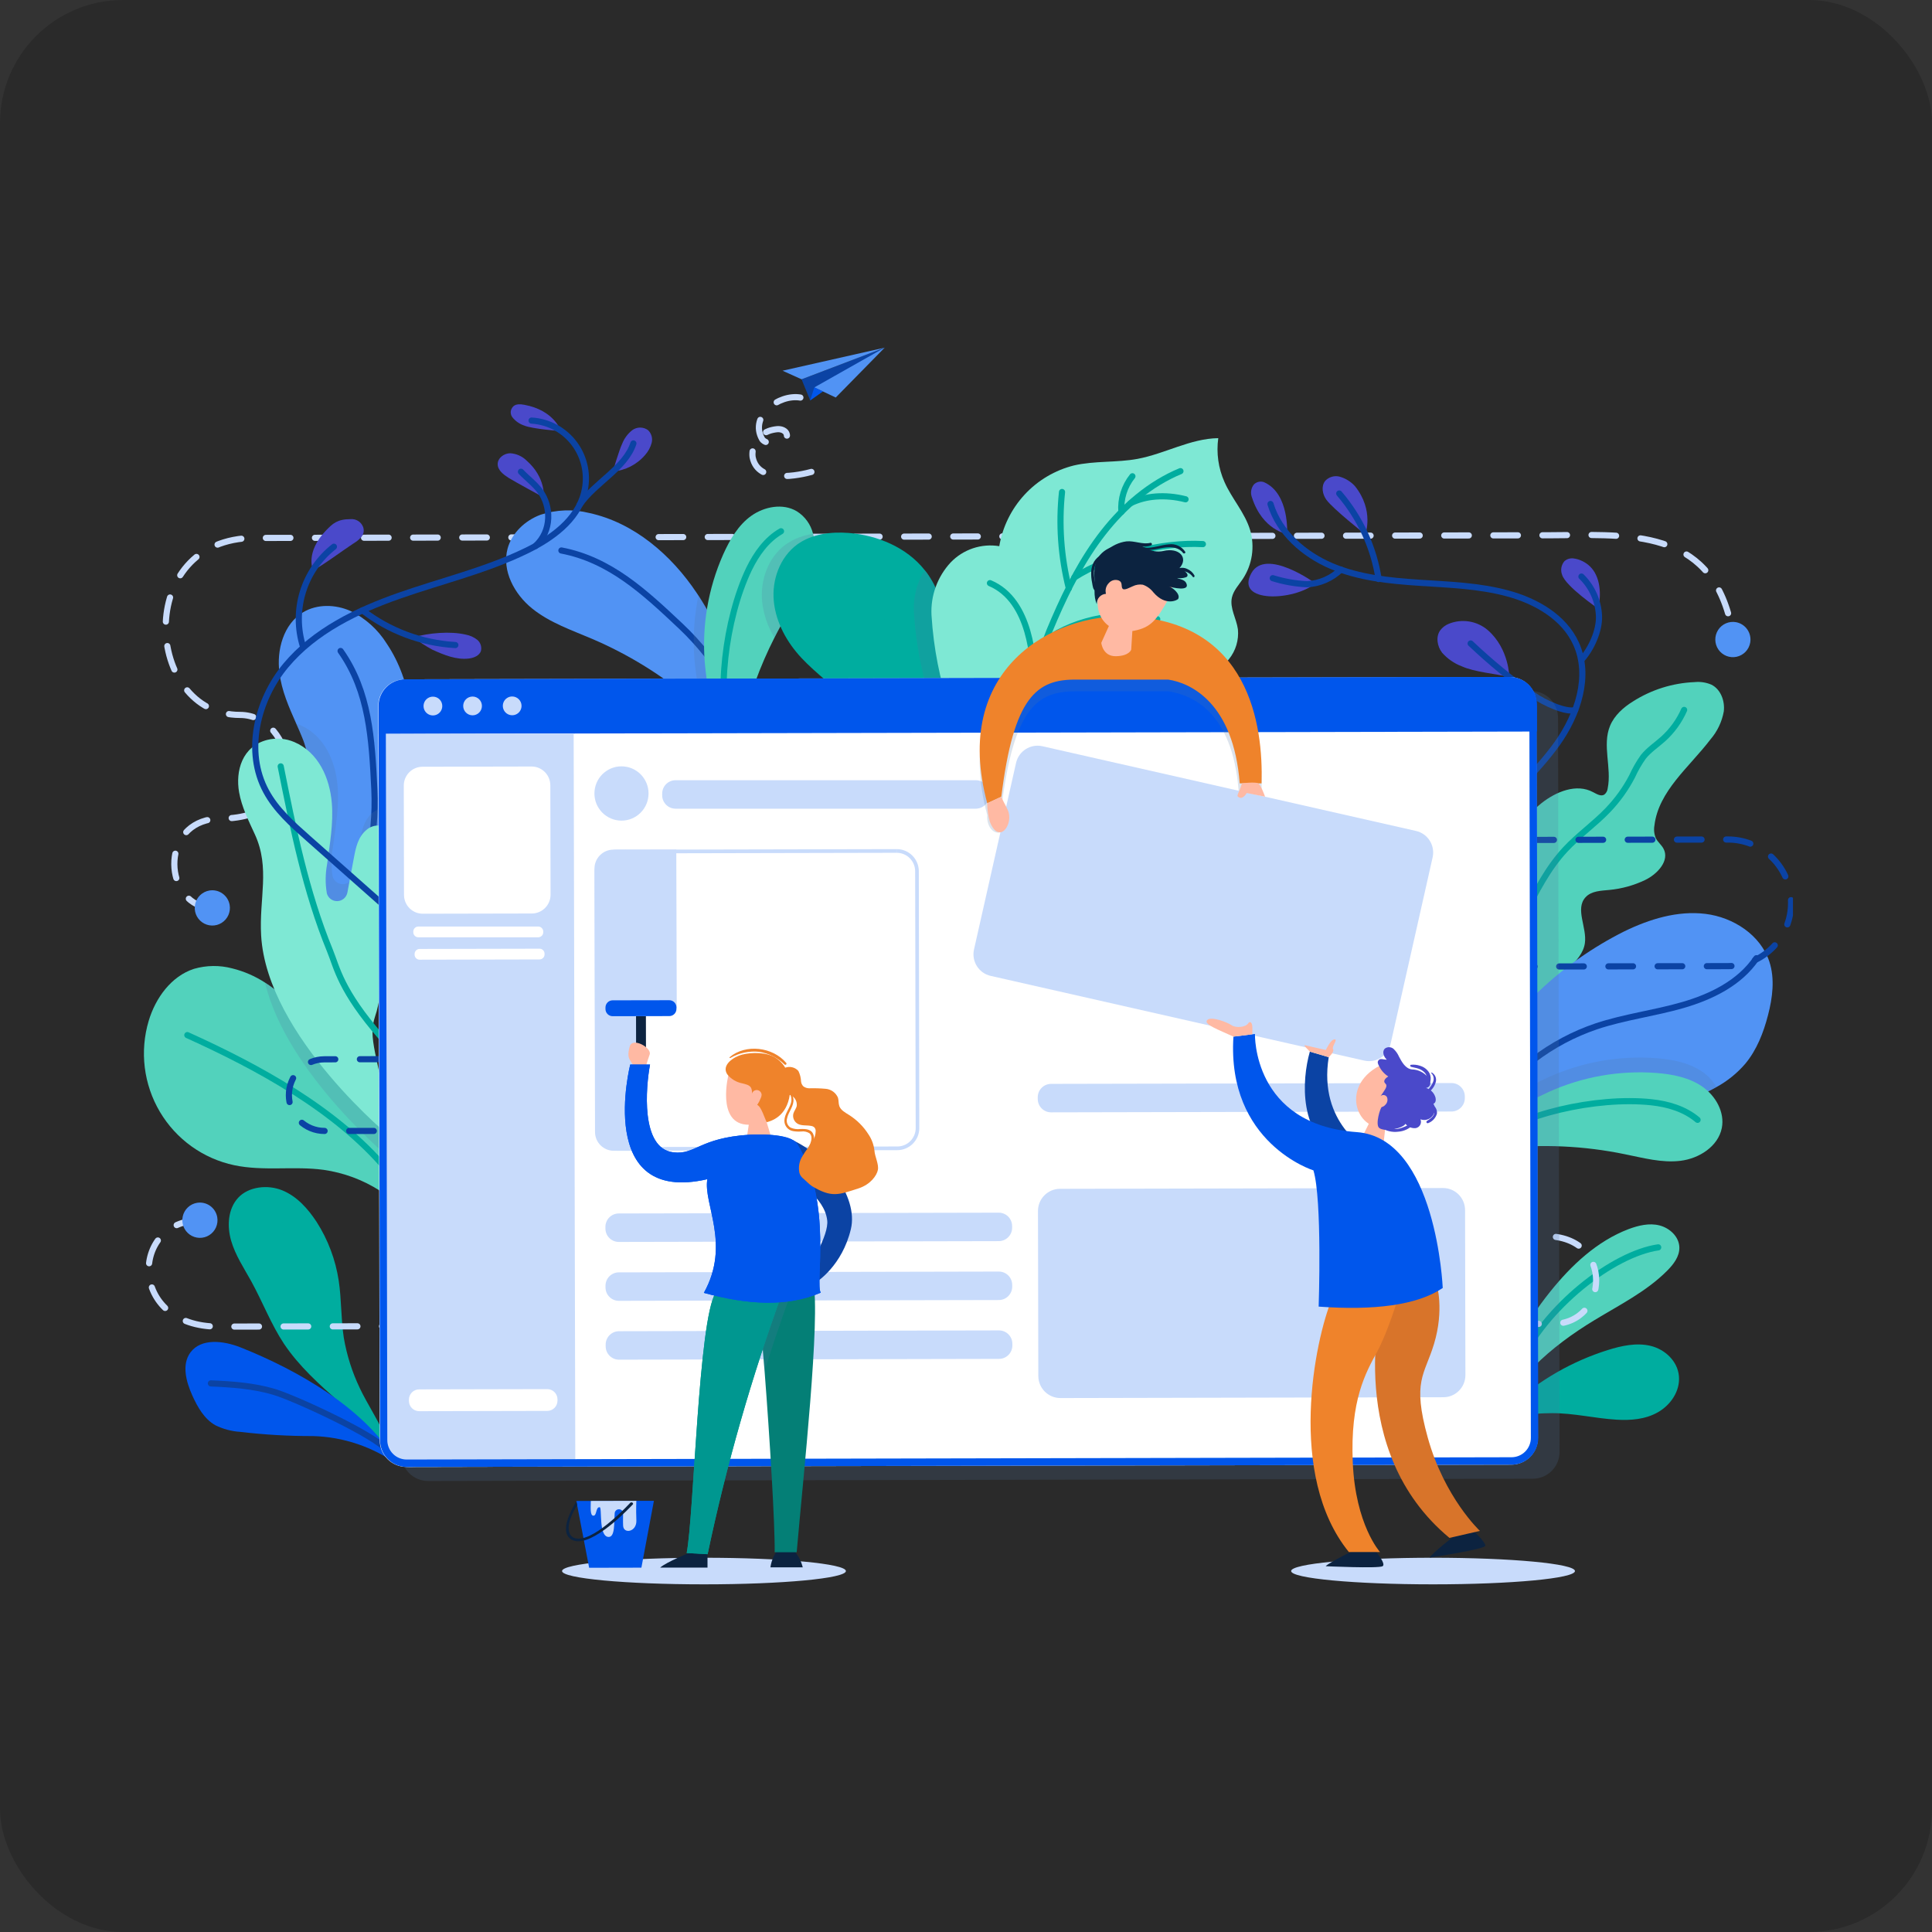 <svg width="314" height="314" viewBox="0 0 314 314" fill="none" xmlns="http://www.w3.org/2000/svg">
<rect x="0" y="0" width="314" height="314" fill="#333333" stroke="none"/>
<rect width="314" height="314" rx="20" fill="#2A2A2A"/>
<g clip-path="url(#clip0)">
<path d="M114.414 257.496C127.153 257.496 137.48 256.529 137.48 255.335C137.48 254.142 127.153 253.174 114.414 253.174C101.675 253.174 91.348 254.142 91.348 255.335C91.348 256.529 101.675 257.496 114.414 257.496Z" fill="#C8DBFB"/>
<path d="M232.907 257.496C245.646 257.496 255.973 256.529 255.973 255.335C255.973 254.142 245.646 253.174 232.907 253.174C220.168 253.174 209.841 254.142 209.841 255.335C209.841 256.529 220.168 257.496 232.907 257.496Z" fill="#C8DBFB"/>
<path d="M281.641 103.192C281.575 102.791 281.504 102.396 281.426 101.995" stroke="#C8DBFB" stroke-linecap="round" stroke-linejoin="round"/>
<path d="M280.859 99.666C276.741 85.612 263.624 86.971 251.765 86.995L41.39 87.432C21.535 87.468 23.486 116.223 39.003 116.193C47.955 116.193 51.345 133.012 35.888 133.042C26.613 133.042 26.339 144.852 32.552 147.216" stroke="#C8DBFB" stroke-linecap="round" stroke-linejoin="round" stroke-dasharray="3.99 3.99"/>
<path d="M33.697 147.522C34.092 147.59 34.491 147.624 34.891 147.623" stroke="#C8DBFB" stroke-linecap="round" stroke-linejoin="round"/>
<path d="M37.326 147.079C37.42 147.638 37.348 148.212 37.117 148.73C36.886 149.247 36.507 149.684 36.029 149.986C35.55 150.288 34.993 150.44 34.428 150.425C33.863 150.409 33.316 150.225 32.854 149.898C32.393 149.57 32.039 149.112 31.837 148.583C31.636 148.053 31.595 147.475 31.72 146.923C31.846 146.37 32.131 145.867 32.542 145.477C32.952 145.087 33.468 144.828 34.026 144.732C34.773 144.606 35.541 144.782 36.159 145.221C36.778 145.661 37.197 146.329 37.326 147.079Z" fill="#5193F4"/>
<path d="M284.452 104.455C284.351 105.013 284.086 105.528 283.693 105.936C283.3 106.343 282.795 106.624 282.242 106.744C281.689 106.863 281.113 106.816 280.588 106.607C280.062 106.398 279.609 106.038 279.288 105.571C278.966 105.105 278.79 104.553 278.781 103.986C278.772 103.419 278.931 102.862 279.238 102.385C279.545 101.909 279.986 101.535 280.505 101.31C281.024 101.084 281.598 101.019 282.154 101.121C282.899 101.259 283.558 101.688 283.989 102.312C284.42 102.937 284.586 103.707 284.452 104.455Z" fill="#5193F4"/>
<path d="M66.461 126.141C66.04 128.462 65.456 130.75 64.713 132.989C63.034 137.817 61.04 142.53 58.745 147.097C57.593 149.491 52.92 155.07 50.39 156.129C50.762 149.478 50.624 142.809 49.978 136.179C49.28 130.073 51.47 125.447 49.083 119.784C48.778 119.06 48.486 118.336 48.146 117.611C46.952 114.918 45.759 112.224 45.413 109.309C44.935 105.628 46.075 101.432 49.25 99.517C51.536 98.14 54.514 98.212 56.954 99.295C59.371 100.469 61.41 102.3 62.839 104.581C67.016 110.782 67.768 118.791 66.461 126.141Z" fill="#5193F4"/>
<path d="M55.355 105.802C60.034 112.422 60.434 120.131 60.84 128.236C61.231 136.384 59.315 144.478 55.313 151.58" stroke="#0B43A4" stroke-linecap="round" stroke-linejoin="round"/>
<path d="M55.164 227.897C51.888 224.994 48.599 222.049 46.153 218.398C44.046 215.219 42.685 211.61 40.847 208.264C39.653 206.103 38.251 204.02 37.565 201.644C36.878 199.268 37.039 196.466 38.717 194.659C40.394 192.851 43.491 192.486 45.878 193.462C48.265 194.437 50.056 196.454 51.47 198.609C53.316 201.501 54.536 204.75 55.051 208.144C55.516 211.209 55.403 214.34 55.874 217.404C56.358 220.25 57.236 223.014 58.482 225.617C59.574 228.011 62.343 232.201 63.054 234.655C61.09 235.631 56.561 229.136 55.164 227.897Z" fill="#00AD9F"/>
<g style="mix-blend-mode:multiply">
<path d="M43.7 197.795C46.815 199.16 48.05 202.889 48.701 206.235C49.441 210.042 49.298 214.166 51.016 217.608C54.299 224.138 58.566 231.566 61.759 233.769" stroke="#00AD9F" stroke-linecap="round" stroke-linejoin="round"/>
</g>
<path d="M39.045 218.966C36.323 217.895 32.695 217.452 30.952 219.804C29.496 221.774 30.248 224.563 31.256 226.802C32.11 228.687 33.19 230.609 34.986 231.632C36.254 232.26 37.634 232.628 39.045 232.716C42.954 233.179 46.888 233.407 50.825 233.398C55.814 233.525 60.648 235.165 64.689 238.103C59.843 229.076 48.194 222.594 39.045 218.966Z" fill="#0056EC"/>
<path d="M34.276 224.838C37.738 224.988 41.229 225.227 44.547 226.215C47.865 227.203 61.007 233.236 63.048 235.792" stroke="#0B43A4" stroke-linecap="round" stroke-linejoin="round"/>
<path d="M68.693 200.441C66.9 197.665 64.533 195.309 61.753 193.529C58.973 191.75 55.845 190.59 52.58 190.128C47.77 189.481 42.822 190.385 38.072 189.379C35.569 188.85 33.203 187.805 31.123 186.312C29.043 184.818 27.295 182.908 25.988 180.703C24.681 178.497 23.845 176.044 23.531 173.498C23.218 170.951 23.434 168.368 24.167 165.91C25.283 162.187 27.831 158.661 31.519 157.464C33.561 156.871 35.726 156.848 37.779 157.398C39.654 157.865 41.439 158.639 43.061 159.691C46.773 162.049 49.775 165.676 52.013 169.531C54.06 173.033 59.109 178.509 62.546 182.029C64.558 184.106 66.026 185.519 66.026 185.519C68.401 188.458 67.297 196.939 68.693 200.441Z" fill="#52D2BC"/>
<path d="M30.445 168.232C42.005 173.464 54.615 180.323 62.809 190.032" stroke="#00AD9F" stroke-linecap="round" stroke-linejoin="round"/>
<g style="mix-blend-mode:multiply" opacity="0.2">
<path d="M63.919 188.727C63.919 188.727 46.684 174.721 43.061 159.691C46.773 162.049 49.775 165.676 52.013 169.531C54.06 173.033 59.109 178.509 62.546 182.029C62.97 183.915 63.394 186.117 63.919 188.727Z" fill="#5275A0"/>
</g>
<g style="mix-blend-mode:multiply" opacity="0.2">
<path d="M64.713 132.989C63.034 137.817 61.04 142.53 58.745 147.097C57.593 149.491 52.92 155.07 50.39 156.129C50.762 149.478 50.624 142.809 49.978 136.179C49.28 130.074 51.47 125.447 49.083 119.784C48.778 119.06 48.486 118.336 48.146 117.611C48.367 117.683 48.581 117.761 48.79 117.851C52.717 119.539 54.532 123.705 54.866 127.751C55.146 131.091 54.543 134.437 54.096 137.759C53.812 139.279 53.795 140.837 54.048 142.362C54.051 142.378 54.051 142.394 54.048 142.41C54.147 142.79 54.372 143.124 54.686 143.358C55 143.593 55.384 143.712 55.775 143.698C56.166 143.683 56.541 143.535 56.837 143.278C57.132 143.021 57.332 142.67 57.402 142.284L58.476 136.712C58.787 135.048 59.127 133.306 60.487 132.145C61.02 131.671 61.709 131.413 62.421 131.42C62.91 131.444 63.383 131.603 63.788 131.88C64.192 132.156 64.513 132.54 64.713 132.989Z" fill="#5275A0"/>
</g>
<path d="M63.919 185.195C61.198 170.944 59.771 168.747 60.965 165.179C62.493 160.624 61.633 156.045 63.072 151.466C64.51 146.887 65.489 141.979 64.331 137.31C63.961 135.838 63.221 134.234 61.454 134.168C60.739 134.167 60.05 134.434 59.521 134.916C58.16 136.077 57.814 137.819 57.504 139.483L56.465 145.044C56.395 145.43 56.195 145.78 55.9 146.037C55.604 146.294 55.23 146.442 54.838 146.457C54.447 146.472 54.063 146.352 53.749 146.118C53.435 145.884 53.21 145.549 53.111 145.169V145.121C52.856 143.597 52.871 142.039 53.153 140.519C53.6 137.196 54.203 133.851 53.929 130.511C53.594 126.464 51.78 122.298 47.847 120.61C46.45 120.008 44.894 119.884 43.419 120.257C39.319 121.311 38.257 125.333 38.86 128.763C39.278 131.157 40.411 133.402 41.432 135.628C43.926 141.069 42.094 146.061 42.441 152.041C43.383 168.525 63.919 185.195 63.919 185.195Z" fill="#7EE8D4"/>
<path d="M45.621 124.555C47.645 134.694 49.691 144.906 53.618 154.483C54.77 157.29 55.337 160.977 62.003 168.609" stroke="#00AD9F" stroke-linecap="round" stroke-linejoin="round"/>
<path d="M124.547 127.135C122.452 124.74 120.519 122.292 118.484 119.952C117.165 118.425 115.804 116.959 114.306 115.522C113.572 114.816 112.814 114.134 112.015 113.469C107.283 109.545 102.015 106.32 96.373 103.892C92.971 102.432 89.378 101.229 86.49 98.9C83.601 96.572 81.542 92.759 82.491 89.174C83.189 86.588 85.38 84.577 87.862 83.655C90.416 82.823 93.152 82.725 95.758 83.373C103.039 84.948 109.12 90.197 113.256 96.404L113.477 96.739C116.508 101.378 118.627 106.538 120.471 111.793C121.068 113.481 121.623 115.181 122.178 116.875C123.073 119.407 125.621 124.645 124.547 127.135Z" fill="#5193F4"/>
<path d="M91.24 89.467C99.183 90.987 104.805 96.261 110.696 101.815C116.613 107.418 120.83 114.585 122.858 122.49" stroke="#0B43A4" stroke-linecap="round" stroke-linejoin="round"/>
<g style="mix-blend-mode:multiply" opacity="0.2">
<path d="M118.484 119.952C118.412 120.783 118.45 121.621 118.597 122.442C116.61 121.987 115.231 118.892 114.324 115.522C113.604 112.751 113.113 109.924 112.856 107.071C112.589 103.613 112.814 100.134 113.524 96.739C116.556 101.378 118.675 106.538 120.519 111.793C119.886 113.677 119.345 115.584 118.896 117.516C118.698 118.316 118.561 119.131 118.484 119.952Z" fill="#5275A0"/>
</g>
<path d="M132.264 91.221C131.595 94.213 129.793 96.787 128.212 99.409C127.37 100.786 126.594 102.204 125.866 103.641C123.528 108.242 121.753 113.11 120.579 118.138C120.134 119.743 120.034 121.424 120.286 123.07C116.371 122.178 114.814 111.015 114.545 107.693C114.062 101.679 115.088 95.64 117.529 90.125C118.603 87.731 119.982 85.337 122.112 83.828C124.243 82.32 127.245 81.751 129.495 83.092C130.823 83.92 131.775 85.237 132.144 86.761C132.551 88.215 132.592 89.747 132.264 91.221Z" fill="#52D2BC"/>
<path d="M118.788 119.754C116.353 113.619 117.827 100.636 121.736 92.478C122.93 90.023 124.589 87.689 126.934 86.342" stroke="#00AD9F" stroke-linecap="round" stroke-linejoin="round"/>
<g style="mix-blend-mode:multiply" opacity="0.2">
<path d="M132.264 91.221C131.595 94.213 129.793 96.787 128.212 99.409C127.37 100.786 126.594 102.204 125.866 103.641C124.774 101.852 124.089 99.843 123.861 97.757C123.533 94.279 124.858 90.574 127.674 88.503C129.01 87.576 130.546 86.979 132.156 86.761C132.559 88.216 132.595 89.748 132.264 91.221Z" fill="#5275A0"/>
</g>
<path d="M154.852 117.174C154.666 118.317 154.325 119.429 153.838 120.479C152.101 124.249 148.467 127.488 142.994 130.115C142.994 130.115 142.69 124.13 142.63 122.562C142.361 115.726 134.967 111.943 130.288 106.963C127.901 104.419 126.111 101.205 125.765 97.733C125.419 94.261 126.755 90.55 129.578 88.479C131.965 86.773 135.033 86.396 137.933 86.618C142.624 86.995 147.357 88.964 150.269 92.639C150.393 92.776 150.509 92.92 150.615 93.07C152.405 95.518 153.319 98.499 153.993 101.45C155.169 106.61 155.694 111.961 154.852 117.174Z" fill="#00AD9F"/>
<g style="mix-blend-mode:multiply">
<path d="M131.589 92.148C136.704 94.8 141.836 98.014 144.814 102.959C148.992 109.86 148.067 118.838 144.862 126.231" stroke="#00AD9F" stroke-linecap="round" stroke-linejoin="round"/>
</g>
<path d="M240.492 161.253C243.756 155.866 242.085 148.94 243.225 142.739C244.125 137.928 246.715 133.6 250.524 130.54C252.911 128.649 256.229 127.296 258.915 128.745C259.512 129.05 260.186 129.487 260.747 129.14C260.9 129.017 261.027 128.865 261.12 128.692C261.214 128.519 261.271 128.33 261.29 128.134C261.971 124.782 260.365 121.125 261.678 117.959C262.382 116.265 263.844 114.966 265.39 114.008C268.392 112.094 271.844 111.008 275.398 110.86C276.338 110.762 277.287 110.906 278.156 111.279C279.671 112.039 280.364 113.936 280.161 115.624C279.857 117.307 279.109 118.878 277.994 120.173C274.569 124.668 269.55 128.553 268.887 134.168C268.76 134.875 268.845 135.604 269.132 136.263C269.442 136.861 270.027 137.31 270.356 137.921C271.412 139.866 269.371 142.069 267.372 143.026C265.547 143.9 263.583 144.445 261.571 144.637C260.186 144.768 258.629 144.798 257.686 145.834C255.955 147.725 257.948 150.748 257.584 153.292C257.357 154.878 256.206 156.159 255.054 157.272C252.912 159.337 250.573 161.185 248.071 162.791C246.042 164.096 243.894 165.245 242.103 166.855C240.313 168.465 238.857 170.632 238.737 173.045" fill="#52D2BC"/>
<path d="M244.819 156.021C245.356 153.412 246.567 150.993 247.761 148.617C249.635 144.9 251.551 141.129 254.379 138.082C256.528 135.766 259.154 133.934 261.332 131.654C262.893 130.026 264.215 128.184 265.259 126.183C265.762 125.069 266.371 124.006 267.079 123.01C267.98 121.879 269.222 121.071 270.302 120.101C271.76 118.787 272.924 117.178 273.715 115.379" stroke="#00AD9F" stroke-linecap="round" stroke-linejoin="round"/>
<path d="M287.346 165C286.612 167.837 285.52 170.644 283.646 172.895C282.329 174.424 280.748 175.704 278.979 176.672C278.067 177.189 277.124 177.651 276.156 178.055C272.412 179.63 268.416 180.518 264.358 180.676C258.461 180.898 252.422 179.593 246.74 181.275C244.14 182.058 241.758 183.442 239.788 185.315C238.557 186.471 237.505 187.804 236.667 189.272L237.436 184.363C238.863 179.084 240.319 173.709 243.231 169.082C245.175 166.118 247.5 163.425 250.148 161.073C254.259 157.179 258.918 153.912 263.976 151.376C268.082 149.377 272.641 147.971 277.177 148.527C281.713 149.084 286.129 151.951 287.573 156.309C288.48 159.104 288.086 162.157 287.346 165Z" fill="#5193F4"/>
<path d="M241.292 180.634C245.68 174.162 252.057 169.304 259.452 166.801C264.024 165.275 268.864 164.689 273.495 163.348C278.126 162.007 282.751 159.756 285.466 155.734" stroke="#0B43A4" stroke-linecap="round" stroke-linejoin="round"/>
<path d="M244.144 227.783C244.401 221.199 247.803 215.088 251.939 209.94C255.382 205.648 259.542 201.722 264.68 199.764C266.285 199.166 268.052 198.735 269.723 199.166C271.394 199.597 272.91 201.015 272.94 202.757C272.97 204.212 271.991 205.487 270.964 206.516C267.592 209.91 263.206 212.083 259.136 214.561C252.106 218.823 245.41 224.515 242.635 232.261" fill="#52D2BC"/>
<path d="M246.746 222.007C251.043 212.394 262.162 203.799 269.502 202.727" stroke="#00AD9F" stroke-linecap="round" stroke-linejoin="round"/>
<path d="M241.459 233.033C241.399 231.925 244.998 229.034 245.809 228.292C250.269 224.254 255.546 221.23 261.278 219.427C263.558 218.709 265.981 218.188 268.267 218.739C270.553 219.29 272.641 221.169 272.868 223.641C273.095 226.113 271.484 228.376 269.437 229.537C267.39 230.698 265.002 230.872 262.723 230.734C259.202 230.525 255.74 229.651 252.201 229.675C248.662 229.699 243.703 230.088 241.459 233.033Z" fill="#00AD9F"/>
<g style="mix-blend-mode:multiply">
<path d="M245.123 229.669C252.35 225.742 263.278 223.186 271.215 224.15" stroke="#00AD9F" stroke-linecap="round" stroke-linejoin="round"/>
</g>
<g style="mix-blend-mode:multiply" opacity="0.2">
<path d="M154.852 117.174C154.666 118.317 154.325 119.429 153.838 120.479C150.752 113.855 148.951 106.702 148.532 99.403C148.414 97.022 149.024 94.662 150.281 92.639C150.405 92.776 150.52 92.92 150.627 93.07C152.417 95.518 153.33 98.499 154.005 101.45C155.169 106.61 155.694 111.961 154.852 117.174Z" fill="#5275A0"/>
</g>
<path d="M179.852 116.875C185.253 114.948 190.857 113.415 195.762 110.453C197.279 109.604 198.625 108.48 199.731 107.137C200.838 105.773 201.363 104.026 201.193 102.276C200.955 100.528 199.839 98.852 200.215 97.123C200.465 95.985 201.313 95.099 201.963 94.13C202.732 92.974 203.241 91.664 203.452 90.291C203.663 88.918 203.573 87.515 203.187 86.181C202.339 83.332 200.203 81.051 199.009 78.334C198.014 76.101 197.665 73.633 198 71.211C193.471 71.27 189.335 73.749 184.871 74.581C181.463 75.209 177.918 74.868 174.546 75.646C171.47 76.411 168.682 78.06 166.526 80.39C164.37 82.721 162.938 85.632 162.408 88.767C160.973 88.532 159.502 88.651 158.123 89.114C156.744 89.577 155.499 90.37 154.494 91.424C153.435 92.567 152.615 93.911 152.082 95.377C151.549 96.843 151.314 98.401 151.391 99.96C152.781 122.364 165.571 134.078 165.571 134.078C165.571 134.078 177.793 117.605 179.852 116.875Z" fill="#7EE8D4"/>
<path d="M167.779 116.714C167.218 111.189 169.145 105.73 171.36 100.636C173.514 95.668 175.991 90.802 179.321 86.546C182.651 82.29 186.882 78.627 191.853 76.574" stroke="#00AD9F" stroke-linecap="round" stroke-linejoin="round"/>
<path d="M172.607 79.962C172.052 85.204 172.428 90.503 173.717 95.614" stroke="#00AD9F" stroke-linecap="round" stroke-linejoin="round"/>
<path d="M174.612 93.854C180.222 90.263 188.852 88.054 195.5 88.431" stroke="#00AD9F" stroke-linecap="round" stroke-linejoin="round"/>
<path d="M160.892 94.776C167.648 97.631 167.928 107.591 168.107 110.423" stroke="#00AD9F" stroke-linecap="round" stroke-linejoin="round"/>
<path d="M169.945 104.09C175.113 100.373 182.585 99.253 188.082 100.636" stroke="#00AD9F" stroke-linecap="round" stroke-linejoin="round"/>
<path d="M184.047 77.406C182.733 79.036 182.092 81.11 182.257 83.2" stroke="#00AD9F" stroke-linecap="round" stroke-linejoin="round"/>
<path d="M183.731 81.793C186.118 80.596 189.299 80.291 192.683 81.147" stroke="#00AD9F" stroke-linecap="round" stroke-linejoin="round"/>
<path d="M50.861 92.627C51.5 92.591 55.827 89.377 57.492 88.294C57.98 88.017 58.413 87.651 58.769 87.216C58.943 86.996 59.057 86.733 59.099 86.455C59.141 86.177 59.109 85.892 59.007 85.63C58.851 85.23 58.569 84.891 58.204 84.664C57.84 84.438 57.412 84.336 56.984 84.373C54.824 84.373 54.078 85.091 53.028 86.169C49.548 89.778 50.861 92.627 50.861 92.627Z" fill="#4A49CA"/>
<path d="M70.263 105.586C72.143 106.436 74.16 107.286 76.231 107.023C77.031 106.921 77.896 106.556 78.159 105.826C78.245 105.493 78.235 105.143 78.129 104.816C78.024 104.489 77.827 104.2 77.562 103.982C77.02 103.556 76.383 103.268 75.706 103.144C73.199 102.546 69.678 102.869 67.189 103.575C68.155 104.332 69.183 105.005 70.263 105.586Z" fill="#4A49CA"/>
<path d="M82.676 77.675C81.835 77.142 80.886 76.43 80.886 75.43C80.886 74.431 81.924 73.671 82.921 73.665C83.927 73.727 84.876 74.152 85.594 74.862C88.763 77.651 88.37 80.847 88.37 80.847C88.37 80.847 83.613 78.268 82.676 77.675Z" fill="#4A49CA"/>
<path d="M85.177 69.157C84.41 68.898 83.738 68.417 83.243 67.775C83.133 67.618 83.058 67.438 83.024 67.249C82.99 67.06 82.997 66.865 83.046 66.68C83.261 66.081 83.643 65.482 85.201 65.788C90.124 66.686 91.169 70.067 91.169 70.067C91.169 70.067 86.484 69.72 85.177 69.157Z" fill="#4A49CA"/>
<path d="M99.601 76.634C101.64 76.464 103.53 75.494 104.859 73.934C105.359 73.371 105.72 72.699 105.915 71.971C106.007 71.604 106 71.22 105.896 70.857C105.791 70.494 105.592 70.166 105.319 69.906C104.947 69.637 104.5 69.492 104.041 69.492C103.583 69.492 103.136 69.637 102.764 69.906C102.043 70.47 101.483 71.216 101.141 72.067C100.616 73.156 99.601 76.634 99.601 76.634Z" fill="#4A49CA"/>
<path d="M64.337 148.863L50.014 136.179C47.465 133.922 44.863 131.606 43.252 128.607C39.761 122.161 41.76 113.787 46.445 108.166C51.13 102.546 58.023 99.23 64.892 96.817C71.761 94.405 78.964 92.711 85.535 89.515C89.653 87.516 93.83 84.529 94.934 80.081C95.275 78.737 95.316 77.334 95.053 75.972C94.791 74.61 94.232 73.323 93.416 72.203C92.6 71.082 91.547 70.157 90.334 69.492C89.12 68.827 87.775 68.439 86.394 68.356" stroke="#0B43A4" stroke-linecap="round" stroke-linejoin="round"/>
<path d="M102.943 72.067C101.636 76.095 96.546 78.543 94.224 82.027" stroke="#0B43A4" stroke-linecap="round" stroke-linejoin="round"/>
<path d="M84.669 76.669C85.672 77.729 86.872 78.603 87.749 79.776C89.593 82.248 89.748 86.258 87.015 88.754" stroke="#0B43A4" stroke-linecap="round" stroke-linejoin="round"/>
<path d="M58.918 99.194C63.267 102.553 68.525 104.52 74.005 104.838" stroke="#0B43A4" stroke-linecap="round" stroke-linejoin="round"/>
<path d="M49.262 105.131C48.342 102.23 48.329 99.116 49.224 96.207C50.119 93.298 51.879 90.733 54.269 88.856" stroke="#0B43A4" stroke-linecap="round" stroke-linejoin="round"/>
<path d="M203.479 80.859C203.339 80.51 203.294 80.13 203.348 79.758C203.403 79.386 203.555 79.034 203.789 78.74C204 78.526 204.268 78.377 204.561 78.311C204.855 78.245 205.16 78.266 205.442 78.369C209.62 80.225 209.184 86.785 209.184 86.785C209.184 86.785 205.204 86.211 203.479 80.859Z" fill="#4A49CA"/>
<path d="M203.377 93.154C200.656 98.074 210.312 97.697 213.786 94.812C213.786 94.812 205.717 88.922 203.377 93.154Z" fill="#4A49CA"/>
<path d="M215.576 81.231C214.919 80.333 214.687 78.992 215.397 78.136C215.683 77.834 216.043 77.613 216.441 77.493C216.838 77.373 217.26 77.36 217.665 77.454C218.646 77.715 219.531 78.255 220.213 79.01C223.388 82.972 221.896 86.851 221.896 86.851C221.896 86.851 216.644 82.709 215.576 81.231Z" fill="#4A49CA"/>
<path d="M253.878 93.411C253.735 93.036 253.698 92.629 253.77 92.234C253.843 91.839 254.023 91.472 254.29 91.173C254.486 91.012 254.712 90.892 254.955 90.82C255.198 90.748 255.453 90.726 255.704 90.754C256.207 90.811 256.696 90.957 257.149 91.185C258.125 91.639 258.91 92.423 259.369 93.399C260.562 95.865 259.751 98.912 259.751 98.912C259.751 98.912 254.463 95.321 253.878 93.411Z" fill="#4A49CA"/>
<path d="M241.835 102.438C240.968 101.687 239.91 101.193 238.78 101.009C237.649 100.825 236.49 100.959 235.431 101.396C234.896 101.618 234.429 101.977 234.077 102.438C233.319 103.491 233.581 105.042 234.375 106.077C235.237 107.059 236.325 107.815 237.544 108.28C239.692 109.255 243.022 109.477 245.302 110.034C245.296 110.034 245.29 105.484 241.835 102.438Z" fill="#4A49CA"/>
<path d="M206.487 81.913C207.907 86.576 211.924 90.089 216.394 91.993C220.863 93.896 225.787 94.387 230.639 94.71C235.491 95.034 240.385 95.177 245.075 96.458C249.641 97.697 254.188 100.289 256.152 104.611C258.539 109.872 256.426 116.157 253.072 120.862C249.718 125.566 245.213 129.349 241.972 134.126C240.486 136.317 239.245 138.884 239.543 141.524C239.943 145.038 242.897 147.623 245.636 149.85" stroke="#0B43A4" stroke-linecap="round" stroke-linejoin="round"/>
<path d="M217.659 80.207C221.045 84.15 223.263 88.964 224.062 94.106" stroke="#0B43A4" stroke-linecap="round" stroke-linejoin="round"/>
<path d="M206.857 93.968C208.673 94.536 210.554 94.868 212.455 94.956C214.505 94.844 216.446 93.993 217.921 92.561" stroke="#0B43A4" stroke-linecap="round" stroke-linejoin="round"/>
<path d="M257.023 93.705C258.755 95.398 259.776 97.692 259.876 100.115C259.965 102.51 258.64 105.419 257.047 107.208" stroke="#0B43A4" stroke-linecap="round" stroke-linejoin="round"/>
<path d="M239.018 104.581C242.236 107.626 245.659 110.444 249.265 113.014C251.013 114.247 254.475 115.822 256.009 115.409" stroke="#0B43A4" stroke-linecap="round" stroke-linejoin="round"/>
<g style="mix-blend-mode:multiply" opacity="0.2">
<path d="M278.979 176.672C278.067 177.189 277.124 177.651 276.156 178.055C272.412 179.63 268.416 180.518 264.358 180.676C258.462 180.898 252.422 179.593 246.74 181.275C244.14 182.058 241.758 183.442 239.788 185.315C239.591 185.411 239.394 185.519 239.191 185.632C238.72 181.628 248.674 176.408 251.724 175.05C257.216 172.578 263.237 171.524 269.24 171.985C271.854 172.195 274.533 172.709 276.688 174.2C277.618 174.851 278.399 175.694 278.979 176.672Z" fill="#5275A0"/>
</g>
<path d="M269.216 174.385C271.83 174.595 274.509 175.11 276.67 176.6C278.83 178.09 280.346 180.754 279.839 183.334C279.242 186.327 276.156 188.29 273.125 188.661C270.093 189.032 267.067 188.188 264.077 187.59C257.449 186.223 250.648 185.91 243.924 186.662C242.267 186.783 240.654 187.254 239.191 188.045C238.72 184.04 248.68 178.821 251.724 177.462C257.207 174.99 263.22 173.932 269.216 174.385Z" fill="#52D2BC"/>
<path d="M241.781 185.507C246.729 181.149 259.416 178.192 268.392 179.144C271.096 179.431 273.823 180.239 275.9 181.999" stroke="#00AD9F" stroke-linecap="round" stroke-linejoin="round"/>
<path d="M232.549 136.544L280.817 136.442C282.165 136.439 283.5 136.702 284.746 137.217C285.993 137.731 287.126 138.487 288.081 139.441C289.035 140.395 289.794 141.528 290.312 142.776C290.83 144.024 291.098 145.362 291.1 146.714C291.105 149.442 290.029 152.06 288.11 153.992C286.191 155.925 283.585 157.015 280.865 157.021L247.845 157.087" stroke="#0B43A4" stroke-linecap="round" stroke-linejoin="round" stroke-dasharray="4 4"/>
<path d="M86.49 172.093L52.729 172.165C51.966 172.166 51.212 172.319 50.508 172.614C49.804 172.909 49.166 173.341 48.629 173.884C48.092 174.428 47.667 175.072 47.38 175.781C47.092 176.489 46.947 177.248 46.952 178.013V178.013C46.954 178.775 47.105 179.53 47.397 180.234C47.69 180.937 48.117 181.577 48.656 182.115C49.195 182.653 49.834 183.079 50.537 183.369C51.24 183.66 51.993 183.808 52.753 183.807H62.594" stroke="#0B43A4" stroke-linecap="round" stroke-linejoin="round" stroke-dasharray="4 4"/>
<path d="M32.605 198.316C21.022 198.364 20.801 215.638 35.512 215.608L252.374 215.16C261.481 215.16 262.442 200.896 251.181 200.92C228.789 200.968 228.043 190.253 240.474 190.229" stroke="#C8DBFB" stroke-linecap="round" stroke-linejoin="round" stroke-dasharray="4 4"/>
<path d="M35.309 197.831C35.405 198.39 35.333 198.965 35.103 199.484C34.873 200.002 34.495 200.44 34.016 200.743C33.538 201.046 32.98 201.199 32.415 201.184C31.849 201.168 31.301 200.985 30.839 200.657C30.378 200.329 30.023 199.871 29.821 199.341C29.619 198.811 29.579 198.233 29.705 197.68C29.83 197.127 30.117 196.623 30.528 196.234C30.939 195.844 31.457 195.585 32.014 195.491C32.761 195.364 33.526 195.539 34.144 195.978C34.761 196.417 35.18 197.083 35.309 197.831Z" fill="#5193F4"/>
<path d="M246.012 190.307C246.107 190.866 246.034 191.441 245.803 191.958C245.572 192.475 245.194 192.913 244.715 193.214C244.237 193.516 243.68 193.669 243.115 193.653C242.55 193.637 242.002 193.454 241.541 193.126C241.08 192.798 240.726 192.341 240.524 191.811C240.322 191.282 240.281 190.704 240.407 190.151C240.532 189.598 240.818 189.095 241.228 188.705C241.639 188.315 242.155 188.056 242.712 187.961C243.082 187.896 243.462 187.906 243.829 187.989C244.195 188.073 244.542 188.228 244.849 188.446C245.155 188.664 245.416 188.941 245.616 189.26C245.815 189.579 245.95 189.935 246.012 190.307Z" fill="#0B43A4"/>
<g style="mix-blend-mode:multiply" opacity="0.2">
<path d="M249.14 240.329L69.571 240.7C68.421 240.702 67.318 240.246 66.503 239.432C65.689 238.619 65.229 237.514 65.226 236.361L64.981 117.049C64.98 116.477 65.09 115.911 65.307 115.383C65.524 114.854 65.842 114.373 66.244 113.968C66.645 113.563 67.123 113.241 67.649 113.021C68.174 112.801 68.738 112.687 69.308 112.685L248.877 112.314C249.446 112.313 250.011 112.424 250.537 112.641C251.064 112.858 251.543 113.177 251.946 113.581C252.35 113.984 252.67 114.462 252.889 114.99C253.108 115.517 253.221 116.083 253.222 116.654L253.472 235.972C253.472 237.125 253.016 238.232 252.204 239.049C251.392 239.866 250.29 240.326 249.14 240.329Z" fill="#5275A0"/>
</g>
<path d="M245.625 238.049L66.056 238.42C64.906 238.421 63.803 237.965 62.988 237.152C62.173 236.338 61.714 235.233 61.711 234.08L61.466 114.768C61.463 113.616 61.916 112.51 62.724 111.692C63.533 110.874 64.632 110.411 65.781 110.405L245.35 110.034C245.92 110.033 246.484 110.145 247.011 110.363C247.537 110.58 248.016 110.9 248.42 111.304C248.823 111.707 249.143 112.187 249.362 112.714C249.581 113.242 249.694 113.808 249.695 114.379L249.951 233.679C249.954 234.251 249.844 234.818 249.627 235.347C249.411 235.877 249.093 236.358 248.691 236.764C248.289 237.169 247.812 237.492 247.285 237.712C246.759 237.933 246.195 238.047 245.625 238.049Z" fill="white"/>
<path d="M245.069 110.034L66.27 110.405C65.649 110.406 65.034 110.531 64.461 110.771C63.888 111.011 63.367 111.362 62.93 111.804C62.492 112.246 62.145 112.77 61.909 113.346C61.673 113.923 61.553 114.54 61.556 115.163V119.281L249.796 118.892V114.762C249.793 113.507 249.294 112.304 248.407 111.418C247.521 110.531 246.321 110.034 245.069 110.034Z" fill="#0056EC"/>
<path d="M66.485 238.42L93.502 238.366L93.234 119.204L61.496 119.269L61.753 233.679C61.752 234.303 61.874 234.92 62.111 235.496C62.349 236.072 62.698 236.595 63.137 237.035C63.577 237.476 64.099 237.825 64.674 238.062C65.248 238.3 65.864 238.421 66.485 238.42Z" fill="#C8DBFB"/>
<path d="M245.416 111.231C246.248 111.232 247.046 111.564 247.636 112.154C248.225 112.744 248.558 113.544 248.561 114.379L248.805 233.679C248.806 234.093 248.726 234.504 248.568 234.887C248.411 235.27 248.18 235.618 247.888 235.912C247.597 236.205 247.251 236.438 246.869 236.597C246.488 236.757 246.079 236.839 245.666 236.84L66.091 237.211C65.259 237.211 64.461 236.88 63.872 236.291C63.282 235.702 62.949 234.903 62.946 234.068L62.702 114.762C62.703 113.927 63.034 113.125 63.622 112.533C64.21 111.941 65.007 111.607 65.841 111.602L245.416 111.231ZM245.416 110.034L65.847 110.405C65.277 110.406 64.713 110.52 64.187 110.741C63.661 110.961 63.184 111.282 62.782 111.688C62.38 112.093 62.062 112.573 61.846 113.102C61.629 113.631 61.518 114.197 61.52 114.768L61.765 234.08C61.768 235.232 62.226 236.336 63.04 237.15C63.853 237.963 64.955 238.42 66.103 238.42L245.672 238.049C246.242 238.049 246.807 237.936 247.333 237.717C247.859 237.498 248.338 237.177 248.74 236.772C249.143 236.367 249.462 235.886 249.679 235.358C249.896 234.829 250.007 234.263 250.005 233.691L249.76 114.379C249.759 113.808 249.646 113.242 249.428 112.714C249.209 112.187 248.889 111.707 248.485 111.304C248.082 110.9 247.603 110.58 247.076 110.363C246.55 110.145 245.985 110.033 245.416 110.034Z" fill="#0056EC"/>
<path d="M88.938 225.766L68.122 225.81C67.202 225.812 66.458 226.561 66.46 227.483L66.461 227.687C66.463 228.609 67.21 229.355 68.129 229.353L88.945 229.309C89.865 229.307 90.609 228.558 90.607 227.636L90.606 227.432C90.604 226.51 89.857 225.764 88.938 225.766Z" fill="white"/>
<path d="M86.387 124.578L68.668 124.615C66.984 124.619 65.622 125.991 65.625 127.68L65.662 145.452C65.666 147.141 67.034 148.507 68.718 148.504L86.437 148.467C88.121 148.463 89.484 147.091 89.48 145.402L89.443 127.63C89.439 125.941 88.071 124.574 86.387 124.578Z" fill="white"/>
<path d="M162.319 197.09L100.563 197.22C99.364 197.222 98.393 198.2 98.395 199.403L98.396 199.672C98.398 200.876 99.373 201.849 100.573 201.847L162.329 201.717C163.529 201.714 164.499 200.737 164.497 199.534L164.496 199.264C164.494 198.061 163.519 197.088 162.319 197.09Z" fill="#C8DBFB"/>
<path d="M158.594 126.805H109.794C108.595 126.805 107.622 127.781 107.622 128.984V129.253C107.622 130.457 108.595 131.432 109.794 131.432H158.594C159.794 131.432 160.767 130.457 160.767 129.253V128.984C160.767 127.781 159.794 126.805 158.594 126.805Z" fill="#C8DBFB"/>
<path d="M235.895 176.022L170.827 176.158C169.627 176.161 168.657 177.138 168.659 178.342L168.66 178.611C168.663 179.814 169.637 180.788 170.837 180.785L235.905 180.649C237.105 180.646 238.075 179.669 238.073 178.465L238.072 178.196C238.07 176.993 237.095 176.019 235.895 176.022Z" fill="#C8DBFB"/>
<path d="M162.333 206.661L100.577 206.791C99.377 206.793 98.407 207.771 98.409 208.974L98.41 209.244C98.412 210.447 99.387 211.42 100.587 211.418L162.343 211.288C163.543 211.285 164.513 210.308 164.511 209.105L164.51 208.835C164.508 207.632 163.533 206.659 162.333 206.661Z" fill="#C8DBFB"/>
<path d="M162.359 216.226L100.603 216.356C99.403 216.358 98.433 217.336 98.435 218.539L98.436 218.809C98.439 220.012 99.413 220.985 100.613 220.983L162.369 220.853C163.569 220.85 164.539 219.873 164.537 218.67L164.536 218.4C164.533 217.197 163.559 216.224 162.359 216.226Z" fill="#C8DBFB"/>
<path d="M234.517 193.084L172.277 193.214C170.296 193.219 168.694 194.833 168.698 196.819L168.754 223.629C168.758 225.616 170.367 227.223 172.348 227.219L234.588 227.088C236.568 227.084 238.171 225.47 238.167 223.483L238.111 196.673C238.107 194.687 236.497 193.079 234.517 193.084Z" fill="#C8DBFB"/>
<path d="M71.88 114.744C71.881 115.046 71.793 115.342 71.627 115.594C71.46 115.846 71.223 116.042 70.945 116.159C70.667 116.275 70.361 116.306 70.065 116.248C69.77 116.19 69.498 116.045 69.284 115.832C69.071 115.618 68.925 115.346 68.866 115.05C68.807 114.754 68.837 114.447 68.952 114.168C69.067 113.888 69.262 113.65 69.512 113.482C69.763 113.314 70.057 113.224 70.358 113.224C70.558 113.222 70.756 113.261 70.941 113.336C71.126 113.412 71.294 113.524 71.436 113.665C71.578 113.807 71.69 113.975 71.766 114.16C71.842 114.345 71.881 114.544 71.88 114.744Z" fill="#C8DBFB"/>
<path d="M76.804 116.259C77.644 116.259 78.326 115.575 78.326 114.732C78.326 113.889 77.644 113.206 76.804 113.206C75.963 113.206 75.282 113.889 75.282 114.732C75.282 115.575 75.963 116.259 76.804 116.259Z" fill="#C8DBFB"/>
<path d="M84.765 114.714C84.766 115.016 84.678 115.312 84.512 115.563C84.346 115.815 84.109 116.012 83.831 116.128C83.553 116.245 83.248 116.276 82.952 116.218C82.657 116.161 82.385 116.016 82.171 115.804C81.958 115.591 81.812 115.32 81.752 115.024C81.692 114.728 81.721 114.421 81.835 114.142C81.949 113.862 82.143 113.623 82.393 113.455C82.642 113.286 82.936 113.195 83.237 113.194C83.64 113.194 84.027 113.354 84.313 113.639C84.6 113.923 84.762 114.31 84.765 114.714Z" fill="#C8DBFB"/>
<path d="M105.384 129.401C105.626 126.977 103.863 124.815 101.446 124.572C99.029 124.329 96.874 126.098 96.631 128.522C96.389 130.946 98.153 133.108 100.57 133.351C102.987 133.594 105.142 131.825 105.384 129.401Z" fill="#C8DBFB"/>
<path d="M87.474 150.586H67.989C67.538 150.586 67.171 150.954 67.171 151.406V151.514C67.171 151.967 67.538 152.334 67.989 152.334H87.474C87.926 152.334 88.292 151.967 88.292 151.514V151.406C88.292 150.954 87.926 150.586 87.474 150.586Z" fill="white"/>
<path d="M87.684 154.186L68.199 154.227C67.748 154.228 67.382 154.596 67.383 155.049L67.383 155.157C67.384 155.609 67.751 155.976 68.203 155.975L87.688 155.934C88.139 155.933 88.505 155.565 88.504 155.112L88.504 155.004C88.503 154.552 88.136 154.185 87.684 154.186Z" fill="white"/>
<path d="M109.991 163.821L104.483 163.875L104.525 187.027H99.751C99.352 187.028 98.956 186.95 98.588 186.797C98.219 186.645 97.883 186.421 97.601 186.139C97.318 185.857 97.094 185.521 96.94 185.152C96.787 184.782 96.708 184.386 96.707 183.986L96.617 141.171C96.617 140.354 96.94 139.571 97.515 138.993C98.091 138.415 98.871 138.09 99.685 138.088H109.914L109.991 163.821Z" fill="#C8DBFB"/>
<path d="M145.751 138.005V138.603C146.543 138.603 147.302 138.918 147.861 139.48C148.421 140.041 148.735 140.802 148.735 141.596L148.825 183.34C148.825 184.134 148.51 184.895 147.951 185.456C147.391 186.017 146.632 186.333 145.841 186.333L100.323 186.428C99.532 186.428 98.773 186.113 98.213 185.552C97.654 184.991 97.339 184.229 97.339 183.436L97.25 141.692C97.25 140.898 97.564 140.137 98.124 139.575C98.683 139.014 99.442 138.699 100.234 138.699L145.739 138.603V138.005H145.751ZM145.739 138.005L100.228 138.1C99.278 138.1 98.368 138.479 97.696 139.152C97.024 139.826 96.647 140.739 96.647 141.692L96.737 183.436C96.737 184.388 97.114 185.302 97.785 185.975C98.457 186.649 99.368 187.027 100.317 187.027L145.829 186.931C146.778 186.931 147.689 186.553 148.361 185.879C149.032 185.206 149.41 184.292 149.41 183.34L149.332 141.596C149.332 140.643 148.955 139.73 148.283 139.056C147.612 138.383 146.701 138.005 145.751 138.005H145.739Z" fill="#C8DBFB"/>
<path d="M230.131 135.049L169.424 121.283C167.492 120.845 165.571 122.061 165.134 123.998L158.303 154.305C157.866 156.243 159.078 158.169 161.01 158.607L221.717 172.373C223.649 172.812 225.57 171.596 226.007 169.658L232.838 139.351C233.275 137.413 232.063 135.487 230.131 135.049Z" fill="#C8DBFB"/>
<path d="M104.244 254.785L95.752 254.803L93.669 243.945L106.279 243.921L104.244 254.785Z" fill="#0056EC"/>
<path d="M96.02 243.945C96.02 244.83 95.853 246.339 96.444 246.339C97.035 246.339 96.79 244.926 97.459 244.962C97.888 244.962 97.256 249.679 98.873 249.793C99.989 249.87 99.786 247.494 99.9 246.004C99.896 245.829 99.957 245.66 100.072 245.529C100.187 245.398 100.347 245.315 100.52 245.297C100.693 245.279 100.866 245.327 101.006 245.431C101.145 245.535 101.24 245.688 101.272 245.86C101.272 246.608 101.236 247.105 101.272 247.955C101.332 249.368 103.504 248.996 103.427 247.099C103.349 245.202 103.427 243.927 103.427 243.927L96.02 243.945Z" fill="#C8DBFB"/>
<path d="M93.991 250.499C93.821 250.5 93.651 250.482 93.484 250.445C93.205 250.396 92.942 250.282 92.716 250.111C92.49 249.94 92.307 249.718 92.183 249.463C91.318 247.626 93.597 244.172 93.687 244.022L93.8 244.621C93.8 244.657 91.801 247.614 92.607 249.278C92.702 249.475 92.844 249.646 93.019 249.777C93.195 249.907 93.4 249.993 93.615 250.026C93.756 250.058 93.901 250.072 94.045 250.068C97.101 250.068 102.329 244.346 102.4 244.28C102.615 244.022 102.997 244.28 102.872 244.483C102.591 244.777 97.28 250.493 93.991 250.499Z" fill="#0C2340"/>
<g style="mix-blend-mode:multiply" opacity="0.2">
<path d="M183.248 102.067C171.175 101.606 154.554 110.56 160.45 132.456C160.325 134.305 161.429 135.628 162.605 135.263C163.78 134.898 162.742 131.396 162.742 131.396C164.753 115.115 168.513 112.302 174.899 112.356H189.872C193.572 112.907 200.298 115.498 201.307 128.517L205.037 129.212C205.323 119.778 203.043 102.827 183.248 102.067Z" fill="#5275A0"/>
</g>
<path d="M183.248 100.163C171.175 99.696 154.554 108.651 160.45 130.546L162.742 129.487C164.753 113.212 168.513 110.393 174.899 110.453H189.872C193.572 110.997 200.477 114.289 201.486 127.32H205.037C205.323 117.875 203.043 100.923 183.248 100.163Z" fill="#EF832B"/>
<path d="M180.777 100.516L178.987 104.473C178.987 104.473 179.201 106.694 181.374 106.652C183.546 106.61 183.85 105.586 183.85 105.586L184.131 101.049L180.777 100.516Z" fill="#FFB9A3"/>
<path d="M189.997 97.206C187.95 100.834 187.049 101.959 184.376 102.504C180.914 103.21 177.029 100.87 178.837 95.099C180.306 90.395 182.532 91.119 184.716 91.298C186.9 91.478 192.206 93.304 189.997 97.206Z" fill="#FFB9A3"/>
<path d="M181.869 94.363C181.586 94.246 181.273 94.222 180.975 94.294C180.677 94.366 180.409 94.531 180.21 94.764C179.986 94.989 179.826 95.269 179.745 95.576C179.664 95.883 179.666 96.206 179.751 96.512C179.332 96.537 178.941 96.726 178.662 97.039C178.382 97.352 178.237 97.763 178.259 98.182C177.662 96.847 177.996 95.453 177.883 94.082C177.769 92.711 177.918 91.227 178.802 90.179C179.174 89.757 179.624 89.409 180.126 89.156C181.075 88.66 182.126 88.394 183.195 88.379C184.265 88.363 185.323 88.599 186.285 89.066C187.112 89.585 188.107 89.761 189.06 89.557C191.692 88.916 193.238 90.706 191.651 92.382C192.185 92.498 192.652 92.821 192.952 93.28C192.985 93.341 193.003 93.41 193.003 93.48C193.003 93.55 192.985 93.619 192.952 93.681C192.886 93.754 192.801 93.806 192.707 93.83C192.261 93.979 191.786 94.016 191.322 93.938C191.495 94.094 192.474 94.148 192.773 94.722C193.56 96.243 190.445 95.47 189.968 95.321C190.511 95.423 191.931 96.56 191.477 97.344C191.388 97.5 189.466 98.619 187.449 96.266C187.01 95.696 186.415 95.265 185.736 95.028C185.176 94.943 184.603 95.033 184.095 95.285C183.707 95.428 182.723 96.033 182.442 95.674C182.162 95.315 182.502 94.674 181.869 94.363Z" fill="#0C2340"/>
<path d="M201.85 127.296C201.319 129.146 200.776 129.325 201.426 129.619C202.077 129.912 202.62 128.882 202.62 128.882L205.604 129.481C205.604 129.481 204.929 127.53 204.458 127.296C203.986 127.063 201.85 127.296 201.85 127.296Z" fill="#FFB9A3"/>
<path d="M162.742 129.487C163.136 130.463 163.243 130.469 163.786 131.642C164.831 133.88 162.39 137.418 160.874 133.557C160.596 132.584 160.453 131.577 160.45 130.564L162.742 129.487Z" fill="#FFB9A3"/>
<path d="M186.136 89.383C187.288 89.491 188.374 89.09 189.502 88.97C190.487 88.862 191.645 89.012 192.271 89.862C192.426 90.065 192.755 89.892 192.617 89.664C192.334 89.236 191.935 88.896 191.467 88.684C191 88.472 190.482 88.397 189.974 88.467C188.678 88.557 187.449 89.108 186.136 89.018C185.915 89.018 185.921 89.335 186.136 89.359V89.383Z" fill="#0C2340"/>
<path d="M186.96 88.228C185.665 88.539 184.37 87.851 183.063 87.988C181.838 88.155 180.695 88.699 179.792 89.545C179.577 89.742 179.858 90.143 180.103 89.952C181.117 89.257 182.203 88.569 183.474 88.557C184.746 88.545 185.862 89.102 187.055 88.659C187.112 88.643 187.161 88.605 187.19 88.553C187.219 88.502 187.226 88.441 187.21 88.383C187.195 88.326 187.157 88.278 187.105 88.249C187.054 88.219 186.993 88.212 186.936 88.228H186.96Z" fill="#0C2340"/>
<path d="M178.999 90.167C178.511 90.436 178.1 90.826 177.805 91.299C177.536 91.782 177.381 92.32 177.351 92.873C177.319 93.511 177.372 94.151 177.507 94.776C177.596 95.225 177.62 95.925 178.151 96.081C178.2 96.095 178.252 96.09 178.298 96.068C178.344 96.046 178.381 96.008 178.4 95.961C178.42 95.914 178.422 95.861 178.406 95.813C178.39 95.764 178.356 95.724 178.312 95.698C178.139 95.578 178.109 95.315 178.068 95.099C178.026 94.884 177.96 94.603 177.918 94.351C177.819 93.839 177.779 93.317 177.799 92.795C177.83 92.318 177.969 91.854 178.206 91.439C178.443 91.024 178.771 90.669 179.166 90.401C179.309 90.299 179.166 90.065 179.028 90.161L178.999 90.167Z" fill="#0C2340"/>
<path d="M194.139 93.537C193.873 93.055 193.453 92.677 192.946 92.466C192.692 92.343 192.415 92.279 192.134 92.279C191.853 92.279 191.575 92.343 191.322 92.466C191.291 92.487 191.267 92.517 191.253 92.552C191.24 92.588 191.238 92.626 191.248 92.663C191.258 92.699 191.279 92.732 191.309 92.755C191.338 92.779 191.374 92.793 191.412 92.795C191.645 92.795 191.877 92.795 192.11 92.795C192.452 92.815 192.785 92.911 193.086 93.074C193.387 93.237 193.649 93.465 193.853 93.741C193.874 93.775 193.908 93.799 193.947 93.809C193.986 93.819 194.027 93.813 194.062 93.793C194.097 93.773 194.123 93.74 194.134 93.701C194.145 93.662 194.14 93.621 194.121 93.585L194.139 93.537Z" fill="#0C2340"/>
<path d="M127.728 184.848C134.06 187.177 139.557 194.461 138.291 199.753C136.871 205.738 132.759 208.312 132.759 208.312L131.458 205.918C131.458 205.918 134.746 200.764 134.442 198.328C133.988 194.425 129.071 191.822 129.071 191.822L127.728 184.848Z" fill="#0B43A4"/>
<path d="M112.146 252.319C112.146 252.319 108.261 253.893 107.288 254.779H114.987V252.325L112.146 252.319Z" fill="#0C2340"/>
<path d="M129.16 252.169C129.79 252.911 130.237 253.79 130.467 254.737H125.216C125.344 253.817 125.678 252.939 126.194 252.169H129.16Z" fill="#0C2340"/>
<path d="M129.483 252.283H125.902C125.974 248.045 125.102 233.601 124.261 222.803C123.765 216.47 123.276 211.383 122.99 210.353L124.911 209.928L132.162 208.312C133.398 214.004 130.533 240.114 129.483 252.283Z" fill="#047F76"/>
<path d="M116.3 210.132C113.501 214.549 112.778 246.489 111.603 252.408L115.004 252.6C118.06 238.066 122.152 223.772 127.251 209.826L116.3 210.132Z" fill="#009790"/>
<g style="mix-blend-mode:multiply" opacity="0.2">
<path d="M128.671 209.826C127.03 214.298 125.556 218.673 124.255 222.809C123.759 216.476 123.27 211.389 122.984 210.359L124.905 209.934L128.671 209.826Z" fill="#5275A0"/>
</g>
<path d="M116.3 210.132C113.501 214.549 112.778 246.489 111.603 252.408L115.004 252.6C118.06 238.066 122.152 223.772 127.251 209.826L116.3 210.132Z" fill="#009790"/>
<path d="M118.436 174.475C118.436 174.475 116.258 182.801 121.695 182.801L121.372 184.926L125.508 185.381L124.613 182.418C124.613 182.418 125.46 177.169 125.46 176.217C125.586 174.463 120.686 171.351 118.436 174.475Z" fill="#FFB9A3"/>
<path d="M104.977 165.148L103.372 165.151L103.385 171.945L104.99 171.941L104.977 165.148Z" fill="#0C2340"/>
<path d="M108.774 162.561L99.565 162.578C98.923 162.58 98.403 163.103 98.404 163.748L98.404 163.993C98.406 164.638 98.928 165.159 99.57 165.158L108.779 165.141C109.422 165.139 109.942 164.616 109.94 163.971L109.94 163.726C109.939 163.081 109.417 162.559 108.774 162.561Z" fill="#0056EC"/>
<path d="M102.949 173.715C102.902 172.171 101.636 172.578 102.352 170.064C102.782 168.507 105.987 170.309 105.587 171.387C105.187 172.464 104.728 174.17 104.728 174.17L102.949 173.715Z" fill="#FFB9A3"/>
<path d="M121.736 184.423C113.602 184.962 113.065 187.715 109.424 187.284C104.053 186.644 104.978 176.612 105.647 173.015H102.43C102.43 173.015 96.629 195.874 114.963 191.648C114.259 195.652 118.812 202.189 114.396 210.126C121.354 212.023 127.841 212.49 133.398 210.09C132.425 208.779 135.391 195.491 129.584 185.932C128.444 184.07 122.333 184.381 121.736 184.423Z" fill="#0056EC"/>
<path d="M121.736 184.423C113.602 184.962 113.065 187.715 109.424 187.284C104.053 186.644 104.978 176.612 105.647 173.015H102.43C102.43 173.015 96.629 195.874 114.963 191.648C114.259 195.652 118.812 202.189 114.396 210.126C121.354 212.023 127.841 212.49 133.398 210.09C132.425 208.779 135.391 195.491 129.584 185.932C128.444 184.07 122.333 184.381 121.736 184.423Z" fill="#0056EC"/>
<path d="M120.614 176.067C121.145 176.205 121.766 176.307 122.047 176.762C122.2 177.071 122.254 177.42 122.202 177.761C122.255 177.575 122.371 177.414 122.53 177.305C122.689 177.196 122.881 177.145 123.073 177.163C123.26 177.187 123.433 177.275 123.562 177.413C123.692 177.55 123.77 177.728 123.783 177.917C123.776 178.093 123.736 178.265 123.664 178.426C123.506 178.83 123.306 179.218 123.067 179.581C123.73 179.826 124.261 181.772 124.619 182.382C125.735 182.101 128.2 181.137 128.438 177.169C128.54 175.319 127.979 173.104 125.979 171.871C124.565 171.003 122.22 170.991 120.608 171.404C119.301 171.74 117.207 173.056 118.185 174.589C118.794 175.356 119.655 175.88 120.614 176.067Z" fill="#EF832B"/>
<path d="M127.585 173.541C127.956 173.395 128.363 173.366 128.751 173.458C129.14 173.55 129.491 173.759 129.757 174.056C130.024 174.597 130.172 175.189 130.193 175.792C130.229 176.084 130.362 176.356 130.569 176.564C130.859 176.777 131.212 176.886 131.571 176.875C132.448 176.852 133.324 176.88 134.197 176.959C134.629 176.996 135.042 177.149 135.393 177.403C135.744 177.657 136.02 178.003 136.191 178.402C136.328 178.851 136.256 179.341 136.417 179.784C136.662 180.443 137.36 180.814 137.969 181.197C139.26 182.005 140.351 183.096 141.162 184.387C141.693 185.177 142.023 186.086 142.123 187.033C142.182 187.973 142.857 189.218 142.678 190.14C142.499 191.061 141.484 192.492 139.568 193.132C136.226 194.216 135.164 194.683 131.959 192.773C131.577 192.54 130.819 191.756 130.473 191.48C130.207 191.254 130.015 190.951 129.924 190.612C129.825 190.141 129.821 189.654 129.911 189.18C130.001 188.706 130.184 188.255 130.449 187.853C130.927 187.015 131.577 186.273 132.067 185.459C132.389 184.975 132.563 184.407 132.568 183.825C132.573 183.715 132.556 183.606 132.518 183.503C132.48 183.4 132.422 183.306 132.347 183.226C132.204 183.098 132.025 183.016 131.834 182.993C131.13 182.849 130.354 182.993 129.715 182.681C129.412 182.528 129.17 182.275 129.03 181.965C128.89 181.655 128.86 181.305 128.946 180.976C129.071 180.545 129.399 180.179 129.489 179.743C129.529 179.418 129.474 179.088 129.329 178.795C129.185 178.501 128.958 178.256 128.677 178.09C128.098 177.758 127.455 177.554 126.791 177.492C126.462 177.464 126.144 177.361 125.86 177.193C125.707 177.069 125.584 176.911 125.502 176.731C125.42 176.551 125.381 176.355 125.389 176.157C125.407 174.858 126.415 173.93 127.585 173.541Z" fill="#EF832B"/>
<path d="M127.012 176.893C127.28 176.927 127.538 177.02 127.767 177.165C127.996 177.31 128.19 177.503 128.336 177.731C128.483 177.959 128.577 178.217 128.613 178.486C128.649 178.755 128.626 179.029 128.546 179.288C128.253 180.269 127.507 181.083 127.483 182.143C127.478 182.55 127.62 182.945 127.882 183.256C128.144 183.567 128.509 183.773 128.91 183.837C129.343 183.91 129.784 183.931 130.223 183.897C130.685 183.833 131.156 183.933 131.554 184.178C132.037 184.585 131.906 185.303 131.709 185.824C131.411 186.385 131.209 186.992 131.112 187.62C131.112 187.835 131.464 187.889 131.5 187.673C131.655 186.626 132.532 185.674 132.252 184.567C131.971 183.46 130.915 183.466 130.044 183.495C129.524 183.557 128.998 183.483 128.516 183.28C128.261 183.132 128.063 182.902 127.955 182.627C127.846 182.352 127.834 182.049 127.919 181.766C128.14 180.664 129.083 179.772 128.952 178.593C128.888 178.104 128.658 177.652 128.302 177.312C127.946 176.972 127.484 176.765 126.994 176.726C126.857 176.726 126.863 176.923 126.994 176.941L127.012 176.893Z" fill="#EF832B"/>
<path d="M118.693 171.949C120.12 171.121 121.774 170.771 123.413 170.95C124.955 171.198 126.384 171.914 127.507 173.003C127.542 173.038 127.589 173.057 127.639 173.057C127.688 173.057 127.735 173.038 127.77 173.003C127.805 172.968 127.824 172.92 127.824 172.871C127.824 172.822 127.805 172.774 127.77 172.739C125.598 170.165 121.205 169.609 118.591 171.817C118.514 171.877 118.591 171.991 118.693 171.949Z" fill="#EF832B"/>
<path d="M222.928 181.712L221.58 184.423L224.868 185.77L225.22 182.652L222.928 181.712Z" fill="#FFB9A3"/>
<path d="M224.91 172.883C217.456 176.139 220.511 184.022 225.047 183.1C227.261 182.646 228.377 175.517 228.377 175.517L224.91 172.883Z" fill="#FFB9A3"/>
<path d="M227.386 171.758C227.18 171.281 226.882 170.85 226.509 170.489C226.316 170.313 226.069 170.211 225.809 170.198C225.549 170.184 225.292 170.262 225.083 170.417C224.582 170.884 224.874 171.758 225.387 172.213C224.946 172.266 224.426 171.961 224.104 172.26C223.782 172.56 223.949 172.895 224.104 173.2C224.434 173.92 224.965 174.53 225.632 174.954C225.256 175.169 224.814 175.588 225.035 175.96C225.101 176.061 225.202 176.133 225.268 176.241C225.411 176.48 225.268 176.786 225.125 177.031C224.892 177.42 224.635 177.797 224.367 178.162C224.442 178.087 224.534 178.03 224.635 177.998C224.737 177.966 224.844 177.959 224.949 177.977C225.054 177.995 225.153 178.038 225.237 178.103C225.322 178.167 225.39 178.251 225.435 178.348C225.508 178.552 225.522 178.774 225.474 178.986C225.427 179.198 225.32 179.392 225.166 179.545C225.011 179.73 224.803 179.864 224.57 179.928C224.361 179.976 223.46 182.777 224.164 183.328C225.035 184.004 227.995 183.418 228.425 182.652C228.624 182.899 228.882 183.093 229.175 183.214C229.468 183.336 229.787 183.381 230.102 183.346C230.254 183.317 230.399 183.255 230.524 183.163C230.649 183.07 230.752 182.951 230.825 182.814C230.897 182.676 230.938 182.524 230.944 182.369C230.951 182.213 230.922 182.058 230.86 181.915C231.198 182.042 231.567 182.06 231.916 181.967C232.265 181.875 232.576 181.676 232.807 181.398C233.039 181.12 233.178 180.777 233.207 180.416C233.235 180.055 233.151 179.694 232.966 179.383C233.331 179.276 233.402 178.785 233.313 178.408C233.212 178.032 233.017 177.689 232.746 177.41C232.476 177.131 232.139 176.927 231.767 176.816C231.955 176.801 232.131 176.716 232.261 176.577C232.39 176.439 232.463 176.257 232.465 176.067C232.455 175.685 232.307 175.319 232.047 175.038C231.73 174.664 231.337 174.361 230.895 174.149C230.453 173.938 229.971 173.823 229.481 173.811C228.425 173.691 227.852 172.626 227.386 171.758Z" fill="#4A49CA"/>
<path d="M220.404 251.798C220.404 251.798 216.041 253.899 215.457 254.551C215.457 254.551 224.038 254.94 224.707 254.551C225.375 254.162 223.334 251.81 223.334 251.81L220.404 251.798Z" fill="#0C2340"/>
<path d="M236.631 249.421C236.631 249.421 232.793 252.384 232.358 253.145C232.358 253.145 241.405 251.798 241.405 251.205C241.405 250.613 239.495 248.811 239.495 248.811L236.631 249.421Z" fill="#0C2340"/>
<path d="M224.617 211.239C224.456 212.131 218.488 235.78 235.574 249.948L240.522 248.811C240.522 248.811 234.763 243.424 232.047 233.643C229.481 224.419 231.522 223.516 233.062 218.434C234.763 212.813 233.498 208.731 233.498 208.731L224.617 211.239Z" fill="#D8742A"/>
<path d="M216.453 211.167C213.744 217.662 209.095 239.785 219.228 252.247H224.289C224.289 252.247 220.303 247.865 219.861 237.696C219.419 227.526 221.991 223.067 223.812 219.709C225.632 216.351 227.309 210.652 227.309 210.652L216.453 211.167Z" fill="#EF832B"/>
<path d="M212.884 170.914C211.536 175.666 211.094 184.453 217.832 187.991L222.338 186.889C222.338 186.889 214.209 182.616 215.952 171.817L212.884 170.914Z" fill="#0B43A4"/>
<path d="M200.465 168.477L203.962 168.047C203.962 168.047 203.539 182.801 220.511 183.998C233.468 184.95 234.482 209.33 234.482 209.33C230.305 212.149 223.298 213.005 214.317 212.358C214.317 212.358 214.914 194.964 213.463 190.211C213.463 190.229 199.361 185.794 200.465 168.477Z" fill="#0056EC"/>
<path d="M196.186 165.802C195.589 166.49 198.066 167.364 200.465 168.477L203.533 168.1C203.554 167.682 203.554 167.262 203.533 166.843C203.491 166.203 203.175 165.832 202.811 166.382C202.447 166.933 200.889 167.125 200.161 166.622C199.433 166.119 196.777 165.114 196.186 165.802Z" fill="#FFB9A3"/>
<path d="M212.884 170.914C211.756 169.8 212.055 169.872 212.055 169.872L215.486 170.65C215.486 170.65 216.244 168.968 216.883 168.92C217.521 168.873 216.4 170.082 216.656 170.525C216.913 170.968 215.952 171.818 215.952 171.818L212.884 170.914Z" fill="#FFB9A3"/>
<path d="M229.302 173.38C229.696 173.493 230.108 173.541 230.496 173.673C230.871 173.79 231.212 173.995 231.492 174.272C231.726 174.502 231.876 174.804 231.918 175.129C231.96 175.455 231.892 175.785 231.725 176.067C231.546 176.325 231.958 176.666 232.161 176.402C232.43 176.038 232.56 175.588 232.526 175.135C232.492 174.682 232.297 174.257 231.976 173.936C231.65 173.592 231.238 173.341 230.782 173.212C230.31 173.053 229.809 173 229.314 173.056C229.153 173.056 229.171 173.332 229.314 173.368L229.302 173.38Z" fill="#4A49CA"/>
<path d="M232.417 179.766C232.648 179.86 232.841 180.03 232.964 180.247C233.088 180.464 233.135 180.716 233.098 180.964C232.937 181.562 232.376 181.873 231.904 182.191C231.866 182.221 231.841 182.264 231.832 182.312C231.824 182.36 231.832 182.41 231.857 182.452C231.881 182.494 231.92 182.525 231.966 182.541C232.012 182.557 232.062 182.556 232.107 182.538C232.448 182.411 232.754 182.206 233.003 181.94C233.251 181.675 233.435 181.354 233.539 181.005C233.576 180.676 233.505 180.344 233.337 180.059C233.169 179.774 232.913 179.552 232.608 179.425C232.394 179.318 232.209 179.635 232.417 179.748V179.766Z" fill="#4A49CA"/>
<path d="M224.582 183.334C225.367 183.839 226.305 184.051 227.231 183.932C228.174 183.869 229.058 183.452 229.708 182.765C229.851 182.592 229.66 182.268 229.445 182.424C228.791 182.945 228.022 183.301 227.201 183.46C226.355 183.585 225.49 183.46 224.713 183.1C224.684 183.091 224.653 183.091 224.625 183.102C224.597 183.112 224.573 183.132 224.558 183.158C224.542 183.184 224.536 183.214 224.541 183.244C224.545 183.274 224.559 183.301 224.582 183.322V183.334Z" fill="#4A49CA"/>
<path d="M232.626 174.421C232.799 174.589 232.92 174.802 232.977 175.036C233.034 175.27 233.024 175.515 232.949 175.744C232.866 176.007 232.743 176.255 232.585 176.48C232.411 176.732 232.232 176.977 232.041 177.217C231.85 177.456 232.113 177.606 232.274 177.456C232.829 177.034 233.22 176.431 233.378 175.75C233.429 175.471 233.393 175.184 233.273 174.927C233.153 174.671 232.956 174.458 232.71 174.319C232.644 174.29 232.561 174.373 232.626 174.421Z" fill="#4A49CA"/>
<path d="M131.673 65.075L130.276 61.645L143.782 56.504L131.673 65.075Z" fill="#0B43A4"/>
<path d="M132.353 62.962L143.782 56.504L135.827 64.608L132.353 62.962Z" fill="#5193F4"/>
<path d="M127.185 60.251L143.782 56.504L130.276 61.645L127.185 60.251Z" fill="#5193F4"/>
<path d="M132.353 62.962L131.673 65.075L133.738 63.615L132.353 62.962Z" fill="#0056EC"/>
<path d="M130.085 64.614C126.564 64.016 121.778 67.607 123.837 71.318C124.535 72.587 128.152 72.037 127.883 70.636C127.752 69.966 126.934 69.678 126.254 69.756C122.315 70.211 122.16 73.521 122.333 74.365C123.234 78.723 129.894 77.25 132.132 76.634" stroke="#C8DBFB" stroke-linecap="round" stroke-linejoin="round" stroke-dasharray="4 4"/>
</g>
<defs>
<clipPath id="clip0">
<rect width="267.99" height="200.992" fill="white" transform="translate(23.409 56.504)"/>
</clipPath>
</defs>
</svg>
